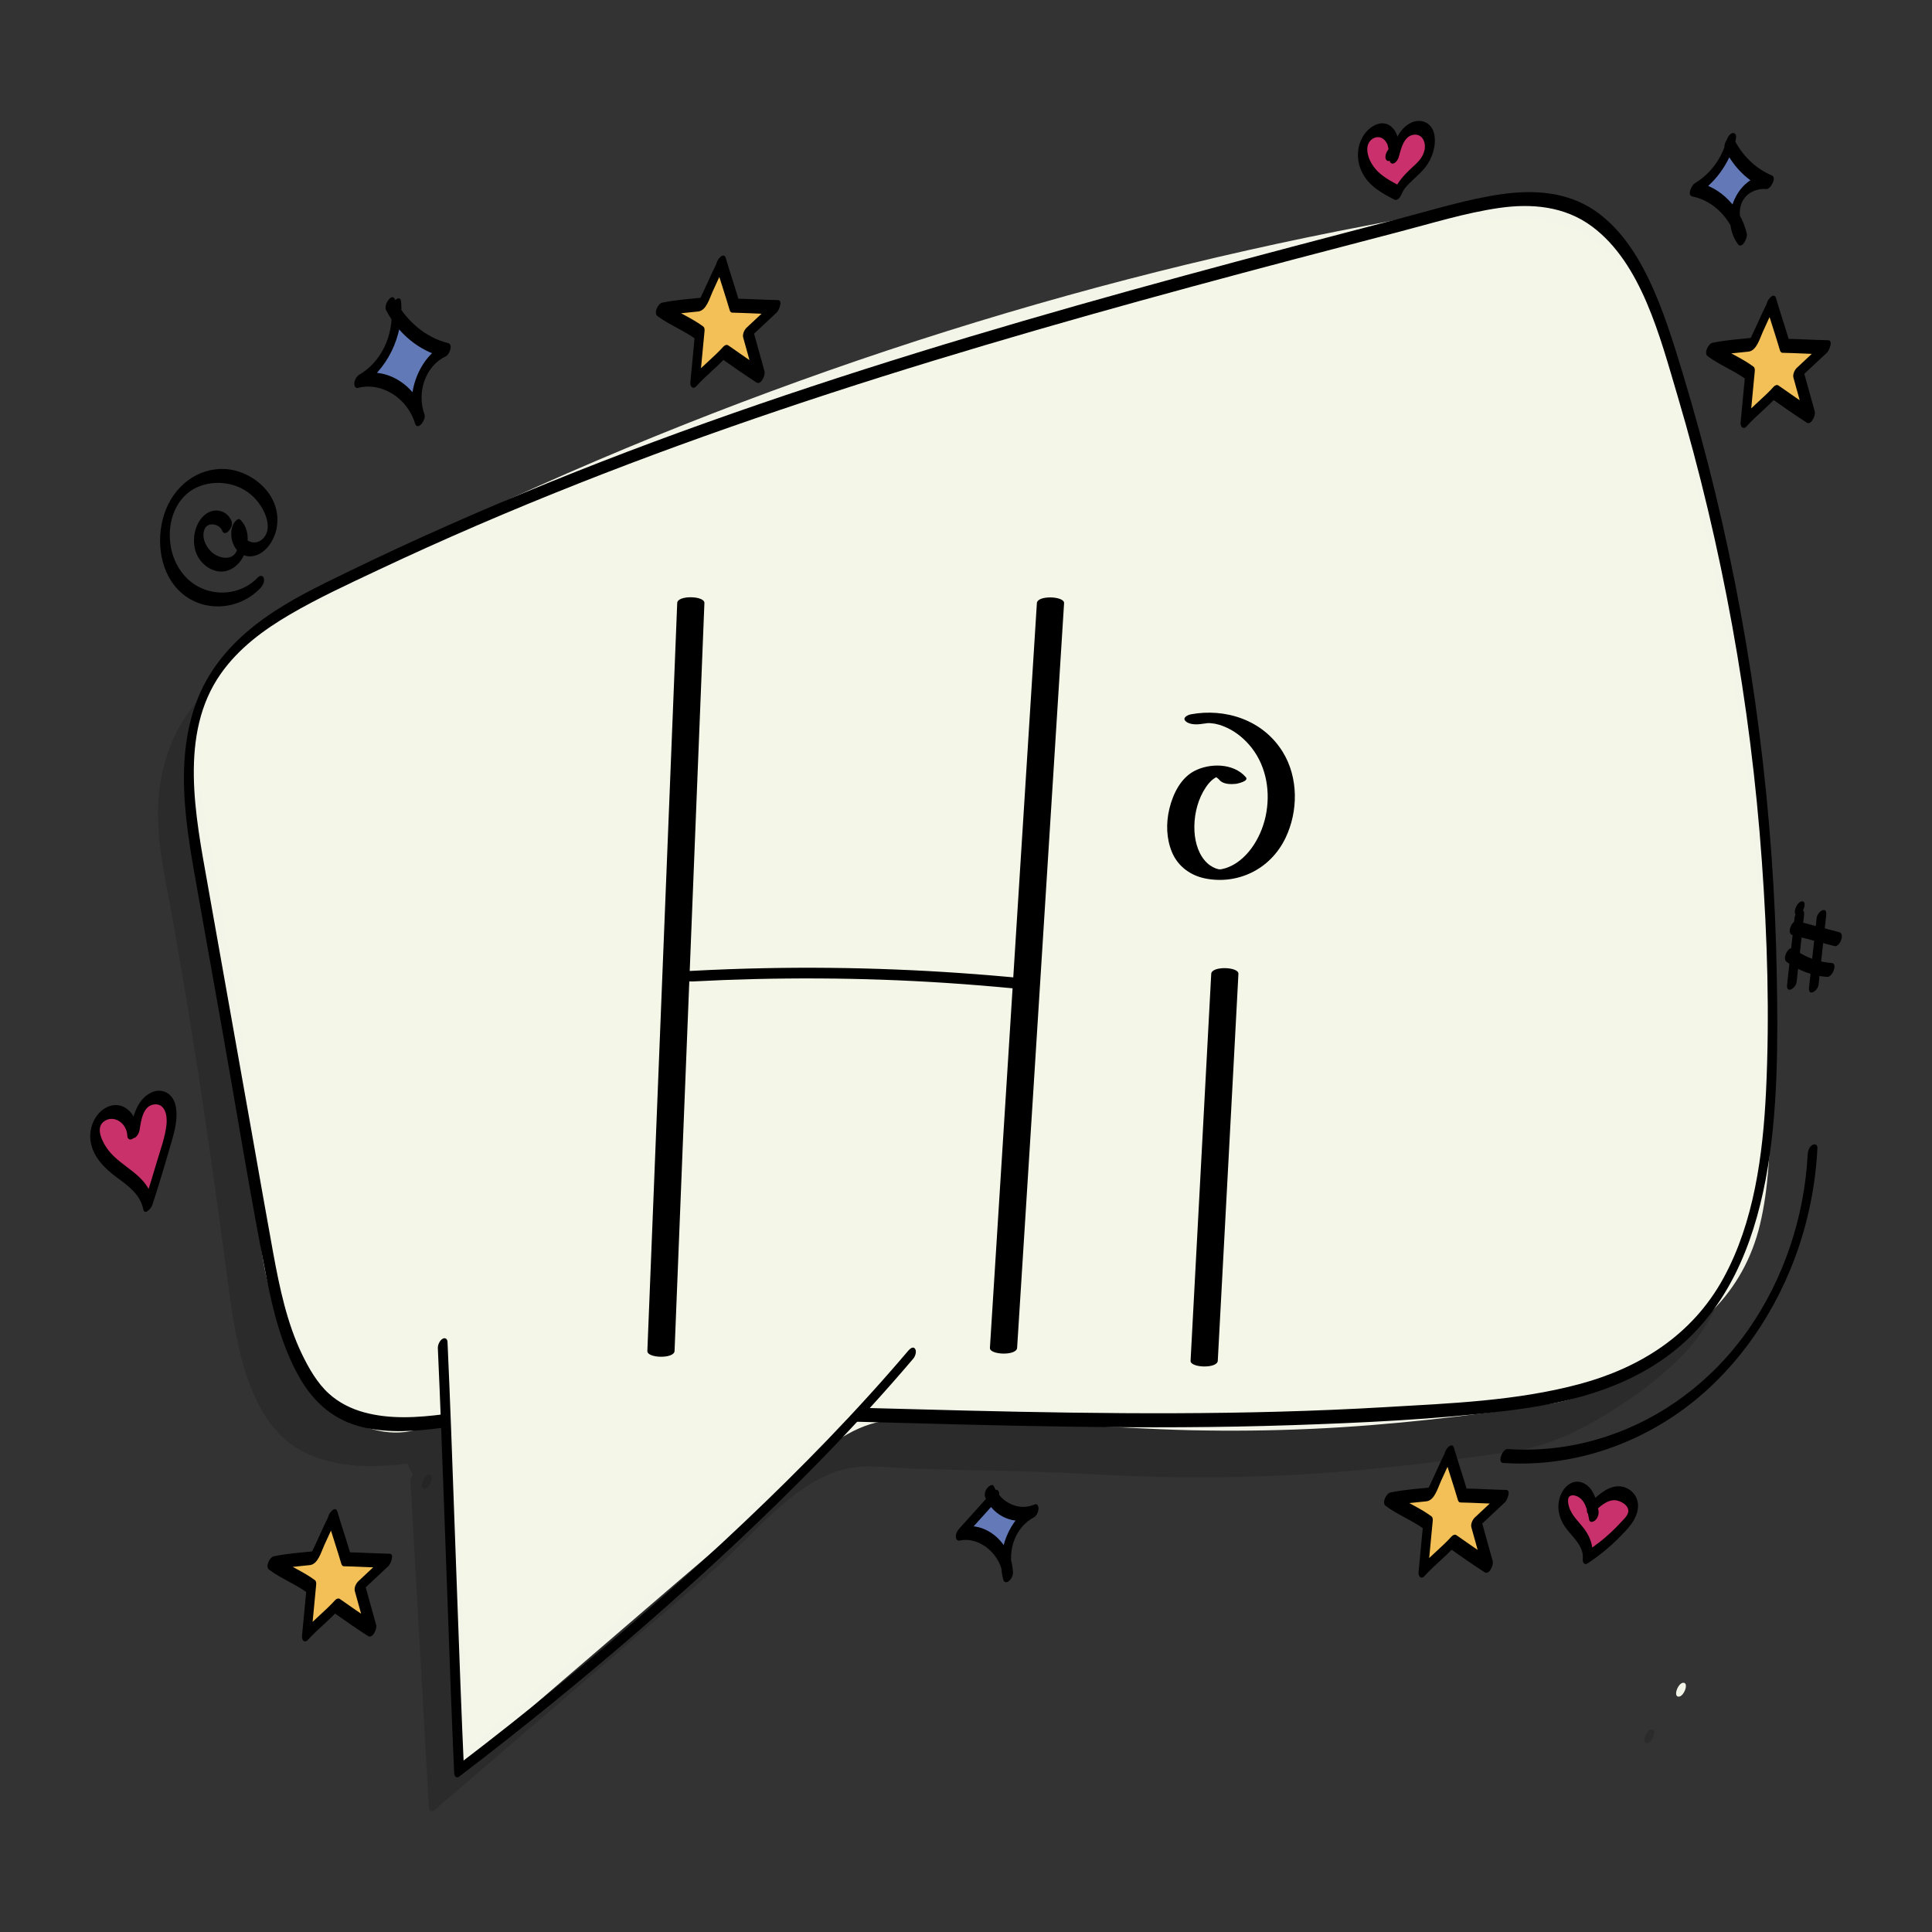 <?xml version="1.0" encoding="utf-8"?>
<!-- Generator: Adobe Adobe Illustrator 24.2.0, SVG Export Plug-In . SVG Version: 6.00 Build 0)  -->
<svg version="1.1" id="Ebene_1" xmlns="http://www.w3.org/2000/svg" xmlns:xlink="http://www.w3.org/1999/xlink" x="0px" y="0px"
	 viewBox="0 0 283.46 283.46" style="enable-background:new 0 0 283.46 283.46;" xml:space="preserve">
<rect x="0" y="0" width="283.46" height="283.46" fill="#333333" stroke="none"/>
<style type="text/css">
	.st0{opacity:0.149;}
	.st1{fill:#F4F5E9;}
	.st2{fill:#F4F6E7;}
	.st3{fill:#6379B8;}
	.st4{fill:#6379B7;}
	.st5{fill:#6279B7;}
	.st6{fill:#C9316C;}
	.st7{fill:#C9316B;}
	.st8{fill:#CA316C;}
	.st9{fill:#F2C056;}
</style>
<g>
	<g id="Ebene_3">
		<g class="st0">
			<g>
				<path d="M62.29,218.39c0.78,0,1.54-2.04,0.69-2.04C62.2,216.35,61.44,218.39,62.29,218.39L62.29,218.39z"/>
			</g>
		</g>
		<g class="st0">
			<path d="M60.94,216.9c0.9,15.94,1.8,31.89,2.7,47.83c13.41-11.53,26.82-23.07,40.23-34.6c7.48-6.43,14.54-16.53,24.23-15.96
				c10.05,0.59,21.71,0.48,31.31,1.04c23.13,1.35,41.2,0.01,64.15-3.5c7.02-1.07,17.8-8.23,23.04-13.57
				c6.38-6.5,7.08-13.6,7.69-23.23c2.35-37.34-3.5-74.82-12.64-110.82c-2.27-8.93-5.29-18.61-12.46-23.28
				c-6.35-4.14-14.26-3.2-21.53-1.99C149.99,48.42,93.6,67.54,40.87,95.36c-5.82,3.07-11.99,6.67-14.84,13.11
				c-2.26,5.09-2.65,11.16-1.63,16.72c4.35,23.65,6.69,39.28,9.98,64.11c0.93,7.01,3.28,17.99,8.72,21.62
				c5.32,3.55,11.34,3.51,17.22,2.77c0.49,1.07,0.98,2.14,1.47,3.22"/>
			<g>
				<path d="M60.22,217.35c0.9,15.94,1.8,31.89,2.7,47.83c0.04,0.66,0.52,0.67,0.91,0.33c10.27-8.83,20.54-17.66,30.81-26.49
					c4.55-3.91,9.21-7.7,13.53-11.93c3.56-3.49,7.06-7.25,11.3-9.7c2.11-1.22,4.42-2.06,6.8-2.19c2.75-0.15,5.58,0.22,8.33,0.3
					c5.81,0.19,11.62,0.25,17.43,0.44c5.86,0.18,11.71,0.6,17.57,0.74c5.85,0.14,11.71,0.09,17.56-0.16
					c11.67-0.51,23.3-1.85,34.87-3.59c4.56-0.69,8.73-2.52,12.79-4.91c4.05-2.39,8.02-5.21,11.47-8.59
					c3.39-3.32,5.87-7.45,7.11-12.3c1.33-5.19,1.52-10.74,1.79-16.1c0.69-13.97,0.25-27.99-1.05-41.9
					c-1.29-13.7-3.4-27.29-6.11-40.73c-1.36-6.77-2.88-13.5-4.52-20.19c-1.37-5.58-2.69-11.23-4.9-16.48
					c-1.95-4.63-4.69-8.97-8.65-11.67c-4.59-3.12-10.12-3.55-15.36-3.12c-5.74,0.47-11.45,1.67-17.11,2.72
					c-5.96,1.11-11.91,2.33-17.83,3.64c-23.57,5.23-46.86,12.06-69.69,20.42C87.2,72.04,64.88,81.9,43.17,93.22
					c-4.49,2.34-9.13,4.66-12.93,8.3c-3.83,3.68-6.14,8.66-6.85,14.24c-0.81,6.4,0.78,12.62,1.89,18.85
					c1.04,5.86,2.04,11.73,2.98,17.61c1.93,12.05,3.61,24.14,5.22,36.25c1.18,8.92,2.99,20.67,11.28,24.66
					c4.87,2.34,10.22,2.21,15.38,1.57c-0.15-0.05-0.3-0.11-0.45-0.16c0.49,1.07,0.98,2.14,1.47,3.22c0.38,0.82,1.59-0.91,1.24-1.68
					c-0.49-1.07-0.98-2.14-1.47-3.22c-0.09-0.19-0.3-0.18-0.45-0.16c-5.53,0.68-11.35,0.7-16.35-2.39
					c-3.73-2.3-5.64-6.92-6.92-11.26c-1.43-4.83-2.06-9.83-2.73-14.84c-0.81-6.09-1.65-12.17-2.53-18.24
					c-1.66-11.45-3.52-22.87-5.55-34.24c-1.13-6.32-2.61-12.51-1.15-18.94c1.3-5.72,4.73-9.7,9.13-12.7
					c4.5-3.07,9.45-5.37,14.24-7.81c5.31-2.7,10.65-5.31,16.03-7.83c10.95-5.14,22.05-9.9,33.26-14.29
					c22.01-8.62,44.47-15.81,67.22-21.51c11.52-2.88,23.11-5.38,34.76-7.5c5.53-1,11.15-2.23,16.77-2.33
					c5.19-0.09,10.38,1.08,14.46,4.88c3.61,3.36,5.87,8.22,7.52,13.05c1.91,5.62,3.22,11.51,4.59,17.32
					c3.1,13.18,5.72,26.51,7.6,39.97c1.88,13.43,3.04,27,3.22,40.59c0.09,6.83-0.06,13.67-0.48,20.48
					c-0.31,5.07-0.6,10.35-2.45,15.07c-1.78,4.54-5.09,7.83-8.62,10.67c-3.86,3.11-8.09,5.83-12.5,7.83
					c-4.68,2.12-9.65,2.56-14.63,3.23c-5.8,0.79-11.61,1.45-17.44,1.92c-11.37,0.93-22.77,1.09-34.16,0.56
					c-11.25-0.52-22.52-0.59-33.76-1.16c-2.35-0.12-4.58-0.13-6.85,0.61c-2.02,0.66-3.93,1.71-5.7,2.96
					c-3.95,2.79-7.32,6.44-10.84,9.84c-4.42,4.26-9.2,8.08-13.82,12.06c-4.95,4.26-9.91,8.52-14.86,12.78
					c-4.83,4.16-9.67,8.31-14.5,12.47c0.3,0.11,0.61,0.22,0.91,0.33c-0.9-15.94-1.8-31.89-2.7-47.83
					C61.58,215.14,60.17,216.49,60.22,217.35L60.22,217.35z"/>
			</g>
		</g>
		<g class="st0">
			<g>
				<path d="M241.63,255.77c0.78,0,1.54-2.04,0.69-2.04C241.54,253.73,240.78,255.77,241.63,255.77L241.63,255.77z"/>
			</g>
		</g>
	</g>
	<g id="Ebene_3_Kopie">
		<g>
			<g>
				<path class="st1" d="M66.94,211.56c0.78,0,1.54-2.04,0.69-2.04C66.85,209.52,66.09,211.56,66.94,211.56L66.94,211.56z"/>
			</g>
		</g>
		<g>
			<path class="st2" d="M65.59,210.06c0.9,15.94,1.8,31.89,2.7,47.83c13.41-11.53,26.82-23.07,40.23-34.6
				c7.48-6.43,14.54-16.53,24.23-15.96c10.05,0.59,21.71,0.48,31.31,1.04c23.13,1.35,41.2,0.01,64.15-3.5
				c7.02-1.07,17.8-8.23,23.04-13.57c6.38-6.5,7.08-13.6,7.69-23.23c2.35-37.34-3.5-74.82-12.64-110.82
				c-2.27-8.93-5.29-18.61-12.46-23.28c-6.35-4.14-14.26-3.2-21.53-1.99C154.64,41.59,98.25,60.7,45.52,88.52
				c-5.82,3.07-11.99,6.67-14.84,13.11c-2.26,5.09-2.65,11.16-1.63,16.72c4.35,23.65,6.69,39.28,9.98,64.11
				c0.93,7.01,4.23,16.63,8.72,21.62c4.49,4.99,12.2,7.09,17.22,2.77c0.49,1.07,0.98,2.14,1.47,3.22"/>
			<g>
				<path class="st1" d="M64.87,210.51c0.9,15.94,1.8,31.89,2.7,47.83c0.04,0.66,0.52,0.67,0.91,0.33
					c10.27-8.83,20.54-17.66,30.81-26.49c4.64-3.99,9.38-7.86,13.78-12.19c3.55-3.49,7.07-7.23,11.34-9.61
					c2.08-1.16,4.35-1.94,6.68-2.04c2.71-0.12,5.46,0.23,8.17,0.31c5.95,0.19,11.89,0.26,17.84,0.45c5.87,0.19,11.73,0.61,17.6,0.74
					c5.91,0.13,11.83,0.07,17.74-0.2c11.69-0.53,23.34-1.91,34.93-3.67c4.52-0.69,8.75-2.77,12.74-5.18
					c3.94-2.39,7.81-5.17,11.15-8.52c3.4-3.41,5.78-7.66,6.96-12.6c1.28-5.32,1.43-11.02,1.68-16.5c0.64-13.97,0.15-28-1.19-41.9
					c-1.34-13.86-3.52-27.61-6.31-41.19c-1.39-6.76-2.92-13.48-4.57-20.17c-1.34-5.41-2.68-10.86-4.92-15.91
					c-2.07-4.67-5.05-8.96-9.25-11.42c-4.71-2.76-10.17-2.94-15.36-2.42c-5.91,0.59-11.79,1.8-17.63,2.91
					c-5.89,1.12-11.76,2.33-17.62,3.65c-23.7,5.32-47.11,12.25-70.06,20.74c-22.81,8.43-45.17,18.4-66.91,29.83
					c-4.41,2.32-8.94,4.78-12.43,8.68c-3.58,4.01-5.43,9.34-5.79,14.95c-0.21,3.15,0.15,6.21,0.71,9.29c0.6,3.25,1.18,6.5,1.75,9.76
					c1.02,5.8,1.99,11.61,2.91,17.44c0.92,5.82,1.78,11.65,2.61,17.48c0.91,6.4,1.62,12.86,2.63,19.24
					c0.83,5.21,2.49,10.37,4.82,14.98c2.3,4.55,5.49,8.4,10.01,10.14c4.02,1.55,8.38,1.27,11.85-1.62
					c-0.27,0.02-0.54,0.04-0.81,0.07c0.49,1.07,0.98,2.14,1.47,3.22c0.38,0.82,1.59-0.91,1.24-1.68c-0.49-1.07-0.98-2.14-1.47-3.22
					c-0.17-0.37-0.63-0.09-0.81,0.07c-3.8,3.16-9.07,2.4-13-0.03c-4.17-2.57-6.82-7.21-8.73-11.96c-2.04-5.07-3.04-10.29-3.77-15.76
					c-0.82-6.13-1.66-12.26-2.54-18.38c-1.66-11.51-3.52-22.98-5.56-34.41c-1.11-6.23-2.66-12.39-1.45-18.76
					c1.11-5.82,4.31-10.01,8.72-13.15c4.47-3.17,9.45-5.48,14.25-7.92c5.37-2.74,10.78-5.38,16.22-7.94
					c10.82-5.08,21.78-9.8,32.85-14.16c22.13-8.71,44.72-15.97,67.61-21.72c11.51-2.89,23.11-5.4,34.76-7.53
					c5.55-1.01,11.17-2.24,16.8-2.39c5.2-0.14,10.44,0.91,14.59,4.63c3.66,3.29,5.98,8.11,7.65,12.92
					c1.96,5.65,3.28,11.59,4.66,17.44c3.09,13.1,5.7,26.34,7.59,39.72c1.91,13.51,3.09,27.16,3.29,40.83
					c0.1,6.83-0.04,13.67-0.46,20.48c-0.31,5.04-0.58,10.29-2.34,15c-1.72,4.58-4.97,7.91-8.48,10.77
					c-3.87,3.16-8.12,5.9-12.55,7.94c-4.75,2.19-9.78,2.65-14.84,3.33c-5.73,0.78-11.48,1.43-17.23,1.91
					c-11.36,0.94-22.76,1.11-34.14,0.59c-5.68-0.26-11.34-0.54-17.03-0.67c-5.65-0.13-11.31-0.21-16.96-0.5
					c-2.29-0.12-4.47-0.14-6.7,0.56c-2.08,0.65-4.03,1.73-5.85,3.01c-3.95,2.78-7.32,6.44-10.84,9.84
					c-4.42,4.26-9.2,8.08-13.82,12.06c-4.95,4.26-9.91,8.52-14.86,12.78c-4.83,4.16-9.67,8.31-14.5,12.47
					c0.3,0.11,0.61,0.22,0.91,0.33c-0.9-15.94-1.8-31.89-2.7-47.83C66.24,208.3,64.83,209.65,64.87,210.51L64.87,210.51z"/>
			</g>
		</g>
		<g>
			<g>
				<path class="st1" d="M246.29,248.93c0.78,0,1.54-2.04,0.69-2.04C246.2,246.89,245.44,248.93,246.29,248.93L246.29,248.93z"/>
			</g>
		</g>
	</g>
	<g id="Ebene_2_1_">
		<g>
			<g>
				<path d="M65.23,207.48c-3.91,0.51-7.98,0.79-11.84-0.27c-1.86-0.51-3.67-1.4-5.16-2.76c-1.68-1.53-2.93-3.7-3.95-5.82
					c-2.19-4.57-3.26-9.7-4.19-14.75c-1.08-5.91-2.11-11.84-3.16-17.76c-2.16-12.13-4.31-24.27-6.47-36.4
					c-1.78-10.01-4.25-22.05,1.92-30.85c2.66-3.79,6.35-6.48,10.12-8.69c4.2-2.46,8.61-4.48,12.97-6.54
					c9.66-4.56,19.45-8.76,29.33-12.67c19.64-7.77,39.64-14.37,59.77-20.34c20.1-5.97,40.35-11.32,60.6-16.59
					c4.89-1.27,9.8-2.81,14.79-3.53c4.72-0.68,9.61-0.28,13.66,2.75c7.2,5.39,9.91,16.07,12.49,24.76
					c6.56,22.14,10.74,45.16,12.39,68.4c0.8,11.17,1.15,22.47,0.61,33.67c-0.45,9.4-1.78,19.26-6.24,27.42
					c-4.66,8.54-12.53,13.23-21.02,15.53c-9.34,2.52-19.16,2.86-28.72,3.42c-20.42,1.2-40.85,1-61.28,0.5
					c-5.21-0.13-10.42-0.27-15.63-0.41c-0.78-0.02-1.55,2.02-0.69,2.04c21.31,0.57,42.63,1.22,63.95,0.51
					c10.45-0.35,20.96-0.84,31.36-2.08c8.74-1.05,17.76-3.11,25.01-8.99c15.09-12.25,15.16-36.03,14.84-54.79
					c-0.4-23.95-3.45-47.85-9.04-70.97c-1.42-5.86-3-11.67-4.74-17.42c-1.45-4.77-2.92-9.58-5.07-14.02
					c-1.91-3.94-4.45-7.65-7.94-9.99c-4.06-2.72-8.84-3-13.43-2.37c-5.13,0.71-10.18,2.31-15.2,3.62
					c-5.29,1.38-10.58,2.76-15.87,4.16c-10.51,2.78-21.01,5.62-31.47,8.59c-20.83,5.92-41.55,12.37-61.95,19.96
					c-10.21,3.8-20.34,7.89-30.35,12.33c-4.9,2.17-9.77,4.43-14.61,6.78c-4.19,2.04-8.43,4.06-12.29,6.83
					c-3.57,2.56-6.81,5.79-8.91,9.96c-2.3,4.57-2.99,9.85-2.81,15.03c0.19,5.52,1.26,10.94,2.21,16.34
					c1.11,6.24,2.22,12.47,3.33,18.71c2.18,12.24,4.15,24.56,6.56,36.74c0.99,5.01,2.28,10.05,4.74,14.43
					c2.24,3.99,5.29,6.49,9.43,7.46c3.79,0.89,7.74,0.58,11.56,0.08C65.63,209.39,66.26,207.34,65.23,207.48L65.23,207.48z"/>
			</g>
		</g>
		<g>
			<g>
				<path d="M64.24,197.79c0.36,7.97,0.65,15.94,0.94,23.92c0.31,8.53,0.61,17.06,0.93,25.59c0.16,4.3,0.34,8.6,0.53,12.89
					c0.02,0.43,0.35,0.76,0.73,0.47c9.23-7.04,18.26-14.38,27.08-22.05c9.08-7.9,17.94-16.14,26.41-24.85
					c4.52-4.66,8.92-9.46,13.15-14.44c0.26-0.31,0.52-1.03,0.25-1.42c-0.29-0.43-0.76,0-0.99,0.26
					c-7.57,8.92-15.71,17.23-24.09,25.18c-8.72,8.27-17.74,16.15-26.97,23.72c-4.9,4.02-9.86,7.94-14.88,11.77
					c0.24,0.16,0.49,0.32,0.73,0.47c-0.36-7.97-0.65-15.94-0.94-23.92c-0.31-8.53-0.61-17.06-0.93-25.59
					c-0.16-4.3-0.34-8.6-0.53-12.89c-0.02-0.48-0.35-0.69-0.73-0.47C64.54,196.65,64.22,197.29,64.24,197.79L64.24,197.79z"/>
			</g>
		</g>
		<g>
			<g>
				<path d="M265.22,169.34c-0.47,9.3-3.57,18.39-8.7,25.73c-5.28,7.55-12.65,13.01-20.86,15.7c-4.69,1.54-9.57,2.17-14.45,1.83
					c-0.77-0.05-1.56,1.98-0.69,2.04c9.04,0.63,18.19-2.03,25.85-7.43c7.57-5.34,13.45-13.3,16.92-22.51
					c1.94-5.16,3.08-10.67,3.36-16.25c0.03-0.5-0.38-0.67-0.73-0.47C265.49,168.22,265.25,168.83,265.22,169.34L265.22,169.34z"/>
			</g>
		</g>
	</g>
	<g id="Ebene_4">
		<g>
			<g>
				<path d="M99.36,88.47c-0.57,14.29-1.14,28.57-1.71,42.86c-0.57,14.29-1.14,28.57-1.71,42.86c-0.32,8.01-0.64,16.02-0.96,24.03
					c-0.04,1.07,3.94,1.17,3.99,0c0.57-14.29,1.14-28.57,1.71-42.86c0.57-14.29,1.14-28.57,1.71-42.86
					c0.32-8.01,0.64-16.02,0.96-24.03C103.39,87.4,99.4,87.3,99.36,88.47L99.36,88.47z"/>
			</g>
		</g>
		<g>
			<g>
				<path d="M152.13,88.49c-0.9,14.22-1.79,28.43-2.69,42.64s-1.79,28.43-2.69,42.64c-0.5,8-1.01,15.99-1.51,23.99
					c-0.07,1.04,3.91,1.19,3.99,0c0.9-14.22,1.79-28.43,2.69-42.64c0.9-14.22,1.79-28.43,2.69-42.64c0.5-8,1.01-15.99,1.51-23.99
					C156.18,87.45,152.2,87.3,152.13,88.49L152.13,88.49z"/>
			</g>
		</g>
		<g>
			<g>
				<path d="M101.56,144c12.39-0.65,24.82-0.6,37.19,0.21c3.51,0.23,7.02,0.52,10.53,0.86c0.5,0.05,1.04,0.04,1.54-0.08
					c0.21-0.05,0.79-0.19,0.92-0.47c0.34-0.72-1.06-0.93-1.39-0.96c-12.66-1.25-25.38-1.76-38.09-1.51
					c-3.56,0.07-7.12,0.2-10.68,0.39c-0.44,0.02-1.96,0.01-1.99,0.78C99.53,143.93,101.25,144.01,101.56,144L101.56,144z"/>
			</g>
		</g>
		<g>
			<g>
				<path d="M177.71,142.88c-0.79,14.78-1.58,29.57-2.37,44.35c-0.22,4.14-0.44,8.28-0.66,12.42c-0.06,1.05,3.93,1.18,3.99,0
					c0.79-14.78,1.58-29.57,2.37-44.35c0.22-4.14,0.44-8.28,0.66-12.42C181.76,141.83,177.77,141.7,177.71,142.88L177.71,142.88z"/>
			</g>
		</g>
		<g>
			<g>
				<path d="M182.78,114.02c-1.82-2.1-5.32-2.07-7.55-0.9c-1.96,1.03-3.11,3.27-3.66,5.53c-0.51,2.11-0.45,4.39,0.38,6.38
					c0.91,2.18,2.83,3.45,4.9,3.86c4.64,0.92,9.51-1.24,11.77-5.97c1.87-3.92,1.88-8.85-0.4-12.57c-2.95-4.81-8.54-6.46-13.48-5.55
					c-0.47,0.09-1.4,0.52-0.72,1.07c0.7,0.56,1.95,0.42,2.73,0.28c-0.25,0.05,0.2-0.02,0.27-0.03c0.38-0.05-0.16-0.02,0.22-0.02
					c0.09,0,0.19,0,0.28,0c0.32,0-0.29-0.03,0.03,0c0.22,0.02,0.44,0.04,0.65,0.07c-0.26-0.04,0.19,0.04,0.26,0.06
					c0.18,0.04,0.37,0.09,0.55,0.14c0.18,0.06,0.72,0.27,1.02,0.41c1.4,0.65,2.66,1.71,3.65,2.99c2.14,2.77,2.77,6.51,2,10.04
					c-0.72,3.3-2.87,6.6-5.84,7.56c-0.09,0.03-0.32,0.08-0.46,0.12c-0.21,0.05-0.04,0.02,0,0.01c-0.09,0.02-0.19,0.02-0.28,0.04
					c-0.23,0.03,0.01,0.01,0.06,0.01c-0.09,0-0.19,0-0.28,0c-0.24,0,0.03,0.01,0.06,0c-0.06-0.01-0.12-0.01-0.19-0.02
					c0.14,0.03,0.14,0.03,0.02,0c-0.5-0.1-1.15-0.43-1.65-0.9c-1.22-1.15-1.77-2.91-1.87-4.65c-0.11-2.01,0.32-4.1,1.27-5.82
					c0.48-0.86,1.13-1.75,1.98-2.16c0.15-0.07,0.18-0.03,0.25-0.08c0.14-0.09,0.07,0.01-0.02,0.01c-0.07,0-0.3-0.02-0.38,0.01
					c-0.15,0.05-0.09-0.05,0.07,0.07c0.19,0.14,0.35,0.25,0.51,0.44c0.56,0.65,1.71,0.63,2.45,0.55
					C181.61,114.95,183.29,114.61,182.78,114.02L182.78,114.02z"/>
			</g>
		</g>
	</g>
	<g id="Ebene_5">
		<g>
			<path class="st3" d="M145.86,219.58c-1.64,1.81-3.27,3.63-4.9,5.44c3.28-0.78,6.84,2.35,6.93,6.1c-1.01-3.58,0.69-7.86,3.75-9.42
				c-2.35,1.12-5.39-0.2-6.45-2.8"/>
			<g>
				<path d="M145.66,218.81c-1.64,1.81-3.27,3.63-4.9,5.44c-0.28,0.31-0.55,0.76-0.52,1.22c0.02,0.36,0.21,0.63,0.55,0.56
					c2.99-0.65,6.24,2.12,6.39,5.55c0.47-0.37,0.94-0.74,1.41-1.11c-0.83-3.1,0.45-6.45,3.08-7.83c0.39-0.2,0.67-0.79,0.7-1.24
					c0.02-0.32-0.14-0.86-0.54-0.68c-2.27,1.02-4.94-0.18-6.01-2.64c-0.21-0.48-0.81,0.03-0.99,0.26c-0.3,0.39-0.46,0.95-0.25,1.42
					c1.2,2.77,4.36,4.1,6.9,2.96c0.05-0.64,0.1-1.28,0.16-1.92c-3.53,1.86-5.56,6.81-4.43,11c0.12,0.44,0.51,0.4,0.8,0.18
					c0.35-0.26,0.63-0.81,0.61-1.29c-0.17-4.17-3.8-7.46-7.48-6.66c0.01,0.59,0.02,1.19,0.03,1.78c1.64-1.81,3.27-3.63,4.9-5.44
					c0.31-0.34,0.65-0.92,0.5-1.44C146.41,218.45,145.94,218.5,145.66,218.81L145.66,218.81z"/>
			</g>
		</g>
		<g>
			<path class="st4" d="M254,20.54c-0.8,3.09-2.78,5.78-5.34,7.26c3.29,0.61,6.13,3.55,6.94,7.17c-1.15-1.52-1.38-3.83-0.56-5.6
				c0.83-1.76,2.66-2.87,4.44-2.66c-2.46-1.01-4.57-3.07-5.79-5.67"/>
			<g>
				<path d="M253.37,20.48c-0.75,2.79-2.42,5.04-4.72,6.41c-0.43,0.26-1.19,1.77-0.33,1.94c3.15,0.63,5.78,3.36,6.59,6.81
					c0.44-0.5,0.87-1.01,1.31-1.51c-0.89-1.23-1.31-3.05-0.61-4.51c0.66-1.39,2.19-2,3.53-1.88c0.62,0.06,1.58-1.67,0.84-1.99
					c-2.44-1.03-4.43-2.97-5.67-5.55c-0.39-0.82-1.61,0.91-1.24,1.68c1.27,2.66,3.39,4.73,5.91,5.8c0.28-0.66,0.56-1.32,0.84-1.99
					c-4.61-0.41-7.79,6.05-4.84,10.12c0.59,0.82,1.45-0.91,1.31-1.51c-0.9-3.84-3.79-6.83-7.28-7.52c-0.11,0.65-0.22,1.29-0.33,1.94
					c2.85-1.69,5.03-4.66,5.96-8.11c0.1-0.37,0.18-1-0.29-1.09C253.92,19.44,253.47,20.09,253.37,20.48L253.37,20.48z"/>
			</g>
		</g>
		<g>
			<path class="st5" d="M58.15,44.78c0.42,4.47-1.85,9.11-5.45,11.13c3.65-1.01,7.79,1.61,8.91,5.62c-1.42-3.77,0.4-8.64,3.8-10.16
				c-3.39-0.82-6.43-3.32-8.13-6.71"/>
			<g>
				<path d="M57.43,45.22c0.34,4.03-1.52,7.91-4.74,9.77c-0.38,0.22-0.67,0.77-0.7,1.24c-0.02,0.38,0.13,0.79,0.54,0.68
					c3.46-0.9,7.28,1.5,8.38,5.28c0.46-0.44,0.92-0.89,1.38-1.33c-1.2-3.32,0.14-7.18,3.12-8.58c0.5-0.23,1.14-1.74,0.33-1.94
					c-3.31-0.83-6.17-3.24-7.86-6.53c-0.42-0.82-1.63,0.92-1.24,1.68c1.8,3.51,4.88,6,8.41,6.88c0.11-0.65,0.22-1.29,0.33-1.94
					c-3.84,1.79-6.05,7.4-4.47,11.74c0.39,1.08,1.61-0.56,1.38-1.33c-1.26-4.31-5.48-6.98-9.43-5.96c-0.05,0.64-0.1,1.28-0.16,1.92
					c4-2.31,6.57-7.47,6.15-12.5C58.76,43.01,57.36,44.37,57.43,45.22L57.43,45.22z"/>
			</g>
		</g>
		<g>
			<path class="st6" d="M233.84,222.3c-0.17-1.01-0.39-2.05-0.96-2.86c-0.57-0.81-1.58-1.31-2.43-0.91
				c-1.07,0.5-1.33,2.16-0.89,3.36c0.43,1.2,1.34,2.1,2.1,3.07s1.44,2.21,1.26,3.49c2.07-1.33,3.97-3,5.62-4.92
				c0.51-0.59,1.02-1.28,1.07-2.1c0.08-1.45-1.42-2.5-2.71-2.32c-1.29,0.17-2.36,1.15-3.35,2.09"/>
			<g>
				<path d="M234.53,221.64c-0.28-1.63-0.79-3.49-2.35-4.1c-1.44-0.56-2.75,0.53-3.27,2c-0.55,1.56-0.2,3.14,0.68,4.44
					c0.89,1.32,2.82,2.79,2.63,4.67c-0.05,0.51,0.18,1.07,0.71,0.72c1.59-1.04,3.1-2.25,4.48-3.63c1.22-1.23,2.87-2.77,2.92-4.76
					c0.04-1.6-1.22-2.77-2.58-2.9c-1.7-0.17-3.19,1.2-4.4,2.34c-0.33,0.31-0.64,0.95-0.5,1.44c0.15,0.49,0.6,0.38,0.89,0.11
					c0.9-0.85,1.98-1.93,3.24-1.86c0.74,0.04,2.23,0.8,1.87,1.89c-0.18,0.54-0.72,1-1.07,1.39c-0.47,0.51-0.95,1-1.46,1.47
					c-1.07,1-2.21,1.88-3.41,2.66c0.24,0.24,0.47,0.48,0.71,0.72c0.15-1.46-0.31-2.72-1.13-3.85c-0.79-1.08-1.95-2.05-2.32-3.44
					c-0.09-0.34-0.19-0.94,0-1.27c0.24-0.41,0.85-0.3,1.19-0.16c1.24,0.54,1.56,2.12,1.79,3.43c0.09,0.53,0.63,0.34,0.89,0.11
					C234.4,222.75,234.62,222.16,234.53,221.64L234.53,221.64z"/>
			</g>
		</g>
		<g>
			<path class="st7" d="M19.4,166.2c0-1.34-0.88-2.62-2.04-2.96c-1.16-0.34-2.49,0.3-3.07,1.47c-1.14,2.3,0.7,5.05,2.64,6.55
				s4.32,2.93,4.78,5.51c1.1-3.39,2.13-6.81,3.07-10.25c0.51-1.85,0.77-4.37-0.77-5.27c-1.04-0.61-2.38,0.02-3.1,1.06
				c-0.71,1.04-0.95,2.39-1.14,3.68"/>
			<g>
				<path d="M20.12,165.75c-0.07-2.3-1.93-4.15-4-3.48c-1.99,0.65-3.2,3.05-2.81,5.29c0.4,2.28,2.11,3.91,3.75,5.13
					c1.61,1.2,3.51,2.48,3.96,4.74c0.2,0.97,1.19-0.2,1.32-0.6c0.86-2.66,1.68-5.33,2.45-8.02c0.58-2.03,1.39-4.25,1.01-6.41
					c-0.35-2.03-2.09-2.91-3.73-2.04c-2.01,1.05-2.65,3.59-2.99,5.83c-0.07,0.42,0.08,0.89,0.53,0.8c0.45-0.09,0.8-0.75,0.87-1.2
					c0.23-1.5,0.53-3.64,2.24-3.76c1.49-0.1,1.85,1.64,1.71,2.95c-0.19,1.82-0.87,3.63-1.38,5.36c-0.62,2.13-1.28,4.25-1.97,6.35
					c0.44-0.2,0.88-0.4,1.32-0.6c-0.75-3.76-4.51-4.72-6.52-7.36c-0.77-1.01-2.02-3.25-0.58-4.23c1.44-0.99,3.32,0.31,3.38,2.13
					c0.02,0.49,0.35,0.68,0.73,0.47C19.82,166.89,20.14,166.25,20.12,165.75L20.12,165.75z"/>
			</g>
		</g>
		<g>
			<path class="st8" d="M204.03,22.6c0.98-1.09,0.12-3.26-1.25-3.48c-1.37-0.21-2.66,1.17-2.83,2.71c-0.18,1.53,0.55,3.06,1.56,4.11
				c1.01,1.05,2.29,1.72,3.55,2.36c0.68-1.82,2.4-2.81,3.61-4.24c1.21-1.43,1.72-4.15,0.18-5.1c-0.94-0.57-2.16-0.08-2.88,0.8
				c-0.72,0.88-1.05,2.06-1.36,3.21"/>
			<g>
				<path d="M204.4,23.18c1.04-1.29,1.03-3.36-0.18-4.51c-1.31-1.25-3.13-0.28-4.05,1.04c-1.16,1.66-1.22,3.81-0.31,5.62
					c1,1.99,2.93,3.03,4.7,3.95c0.52,0.27,0.96-0.47,1.13-0.9c0.32-0.79,0.97-1.37,1.54-1.92c0.66-0.62,1.34-1.22,1.91-1.94
					c0.97-1.24,1.62-3.13,1.3-4.79c-0.35-1.79-1.99-2.4-3.41-1.72c-1.78,0.85-2.54,2.97-3.07,4.9c-0.1,0.37-0.18,1,0.29,1.09
					c0.43,0.08,0.87-0.57,0.97-0.95c0.36-1.3,0.75-3.08,2.19-3.28c1.2-0.17,1.84,1.03,1.6,2.22c-0.25,1.22-1.14,1.95-1.96,2.71
					c-1.09,1.02-2.06,2.08-2.65,3.55c0.38-0.3,0.75-0.6,1.13-0.9c-1.18-0.61-2.39-1.23-3.38-2.19c-0.85-0.84-1.65-2.18-1.53-3.52
					c0.1-1.04,1.11-1.77,2.01-1.43c0.4,0.15,0.73,0.53,0.91,0.94c0.09,0.21,0.11,0.42,0.16,0.64c0.01,0.05,0,0.12-0.01,0.18
					c-0.01,0.03,0.18-0.24-0.06,0.06c-0.26,0.32-0.52,1.03-0.25,1.42C203.7,23.87,204.18,23.46,204.4,23.18L204.4,23.18z"/>
			</g>
		</g>
	</g>
	<g id="Ebene_7">
		<g>
			<path class="st9" d="M212.63,213.27c-1.02,2.03-1.78,3.92-2.8,5.95c-2.7,0.3-3.89,0.3-6.02,0.76c2.08,1.56,3.62,1.88,5.69,3.44
				c-0.27,2.69-0.41,4.33-0.67,7.02c1.47-1.67,2.87-2.59,4.34-4.25c2.57,1.83,3.01,2.13,5.15,3.52c-0.65-2.37-1.1-3.93-1.75-6.29
				c1.53-1.44,2.53-2.36,4.06-3.8c-2.28-0.05-3.76-0.17-6.04-0.21c-0.59-2.04-1.37-4.3-1.96-6.33"/>
			<g>
				<path d="M212.11,212.94c-0.98,1.96-1.82,3.99-2.8,5.95c0.23-0.22,0.46-0.45,0.69-0.67c-2.01,0.22-4.03,0.34-6.02,0.76
					c-0.57,0.12-1.29,1.5-0.67,1.97c1.81,1.34,3.88,2.1,5.69,3.44c-0.07-0.26-0.13-0.51-0.2-0.77c-0.23,2.34-0.44,4.68-0.67,7.02
					c-0.07,0.65,0.39,1.14,0.89,0.58c1.36-1.52,2.97-2.73,4.34-4.25c-0.23,0.06-0.46,0.13-0.69,0.19c1.7,1.21,3.41,2.39,5.15,3.52
					c0.67,0.44,1.35-1.06,1.19-1.63c-0.58-2.1-1.17-4.19-1.75-6.29c-0.16,0.48-0.33,0.96-0.5,1.44c1.35-1.27,2.71-2.53,4.06-3.8
					c0.28-0.27,0.95-1.78,0.15-1.8c-2.01-0.04-4.03-0.17-6.04-0.21c0.12,0.12,0.23,0.24,0.35,0.36c-0.62-2.12-1.34-4.21-1.96-6.33
					c-0.31-1.08-1.62,0.53-1.38,1.33c0.62,2.12,1.34,4.21,1.96,6.33c0.05,0.17,0.17,0.35,0.35,0.36c2.01,0.04,4.03,0.17,6.04,0.21
					c0.05-0.6,0.1-1.2,0.15-1.8c-1.35,1.27-2.71,2.53-4.06,3.8c-0.33,0.31-0.63,0.95-0.5,1.44c0.58,2.1,1.17,4.19,1.75,6.29
					c0.4-0.54,0.79-1.09,1.19-1.63c-1.74-1.14-3.45-2.32-5.15-3.52c-0.21-0.15-0.54,0.01-0.69,0.19c-1.36,1.52-2.97,2.73-4.34,4.25
					c0.3,0.19,0.6,0.39,0.89,0.58c0.23-2.34,0.44-4.68,0.67-7.02c0.03-0.28,0.04-0.59-0.2-0.77c-1.81-1.34-3.88-2.1-5.69-3.44
					c-0.22,0.66-0.45,1.31-0.67,1.97c1.86-0.39,3.75-0.51,5.64-0.72c1.19-0.13,1.65-1.9,2.13-2.95c0.57-1.24,1.13-2.49,1.74-3.71
					c0.17-0.34,0.37-1.05-0.02-1.3C212.74,212.05,212.28,212.61,212.11,212.94L212.11,212.94z"/>
			</g>
		</g>
		<g>
			<path class="st9" d="M48.81,222.64c-1.02,2.03-1.78,3.92-2.8,5.95c-2.7,0.3-3.89,0.3-6.02,0.76c2.08,1.56,3.62,1.88,5.69,3.44
				c-0.27,2.69-0.41,4.33-0.67,7.02c1.47-1.67,2.87-2.59,4.34-4.25c2.57,1.83,3.01,2.13,5.15,3.52c-0.65-2.37-1.1-3.93-1.75-6.29
				c1.53-1.44,2.53-2.36,4.06-3.8c-2.28-0.05-3.76-0.17-6.04-0.21c-0.59-2.04-1.37-4.3-1.96-6.33"/>
			<g>
				<path d="M48.29,222.3c-0.98,1.96-1.82,3.99-2.8,5.95c0.23-0.22,0.46-0.45,0.69-0.67c-2.01,0.22-4.03,0.34-6.02,0.76
					c-0.57,0.12-1.29,1.5-0.67,1.97c1.81,1.34,3.88,2.1,5.69,3.44c-0.07-0.26-0.13-0.51-0.2-0.77c-0.23,2.34-0.44,4.68-0.67,7.02
					c-0.07,0.65,0.39,1.14,0.89,0.58c1.36-1.52,2.97-2.73,4.34-4.25c-0.23,0.06-0.46,0.13-0.69,0.19c1.7,1.21,3.41,2.39,5.15,3.52
					c0.67,0.44,1.35-1.06,1.19-1.63c-0.58-2.1-1.17-4.19-1.75-6.29c-0.16,0.48-0.33,0.96-0.5,1.44c1.35-1.27,2.71-2.53,4.06-3.8
					c0.28-0.27,0.95-1.78,0.15-1.8c-2.01-0.04-4.03-0.17-6.04-0.21c0.12,0.12,0.23,0.24,0.35,0.36c-0.62-2.12-1.34-4.21-1.96-6.33
					c-0.31-1.08-1.62,0.53-1.38,1.33c0.62,2.12,1.34,4.21,1.96,6.33c0.05,0.17,0.17,0.35,0.35,0.36c2.01,0.04,4.03,0.17,6.04,0.21
					c0.05-0.6,0.1-1.2,0.15-1.8c-1.35,1.27-2.71,2.53-4.06,3.8c-0.33,0.31-0.63,0.95-0.5,1.44c0.58,2.1,1.17,4.19,1.75,6.29
					c0.4-0.54,0.79-1.09,1.19-1.63c-1.74-1.14-3.45-2.32-5.15-3.52c-0.21-0.15-0.54,0.01-0.69,0.19c-1.36,1.52-2.97,2.73-4.34,4.25
					c0.3,0.19,0.6,0.39,0.89,0.58c0.23-2.34,0.44-4.68,0.67-7.02c0.03-0.28,0.04-0.59-0.2-0.77c-1.81-1.34-3.88-2.1-5.69-3.44
					c-0.22,0.66-0.45,1.31-0.67,1.97c1.86-0.39,3.75-0.51,5.64-0.72c1.19-0.13,1.65-1.9,2.13-2.95c0.57-1.24,1.13-2.49,1.74-3.71
					c0.17-0.34,0.37-1.05-0.02-1.3C48.92,221.42,48.45,221.97,48.29,222.3L48.29,222.3z"/>
			</g>
		</g>
		<g>
			<path class="st9" d="M259.87,44.6c-1.02,2.03-1.78,3.92-2.8,5.95c-2.7,0.3-3.89,0.3-6.02,0.76c2.08,1.56,3.62,1.88,5.69,3.44
				c-0.27,2.69-0.41,4.33-0.67,7.02c1.47-1.67,2.87-2.59,4.34-4.25c2.57,1.83,3.01,2.13,5.15,3.52c-0.65-2.37-1.1-3.93-1.75-6.29
				c1.53-1.44,2.53-2.36,4.06-3.8c-2.28-0.05-3.76-0.17-6.04-0.21c-0.59-2.04-1.37-4.3-1.96-6.33"/>
			<g>
				<path d="M259.36,44.26c-0.98,1.96-1.82,3.99-2.8,5.95c0.23-0.22,0.46-0.45,0.69-0.67c-2.01,0.22-4.03,0.34-6.02,0.76
					c-0.57,0.12-1.29,1.5-0.67,1.97c1.81,1.34,3.88,2.1,5.69,3.44c-0.07-0.26-0.13-0.51-0.2-0.77c-0.23,2.34-0.44,4.68-0.67,7.02
					c-0.07,0.65,0.39,1.14,0.89,0.58c1.36-1.52,2.97-2.73,4.34-4.25c-0.23,0.06-0.46,0.13-0.69,0.19c1.7,1.21,3.41,2.39,5.15,3.52
					c0.67,0.44,1.35-1.06,1.19-1.63c-0.58-2.1-1.17-4.19-1.75-6.29c-0.16,0.48-0.33,0.96-0.5,1.44c1.35-1.27,2.71-2.53,4.06-3.8
					c0.28-0.27,0.95-1.78,0.15-1.8c-2.01-0.04-4.03-0.17-6.04-0.21c0.12,0.12,0.23,0.24,0.35,0.36c-0.62-2.12-1.34-4.21-1.96-6.33
					c-0.31-1.08-1.62,0.53-1.38,1.33c0.62,2.12,1.34,4.21,1.96,6.33c0.05,0.17,0.17,0.35,0.35,0.36c2.01,0.04,4.03,0.17,6.04,0.21
					c0.05-0.6,0.1-1.2,0.15-1.8c-1.35,1.27-2.71,2.53-4.06,3.8c-0.33,0.31-0.63,0.95-0.5,1.44c0.58,2.1,1.17,4.19,1.75,6.29
					c0.4-0.54,0.79-1.09,1.19-1.63c-1.74-1.14-3.45-2.32-5.15-3.52c-0.21-0.15-0.54,0.01-0.69,0.19c-1.36,1.52-2.97,2.73-4.34,4.25
					c0.3,0.19,0.6,0.39,0.89,0.58c0.23-2.34,0.44-4.68,0.67-7.02c0.03-0.28,0.04-0.59-0.2-0.77c-1.81-1.34-3.88-2.1-5.69-3.44
					c-0.22,0.66-0.45,1.31-0.67,1.97c1.86-0.39,3.75-0.51,5.64-0.72c1.19-0.13,1.65-1.9,2.13-2.95c0.57-1.24,1.13-2.49,1.74-3.71
					c0.17-0.34,0.37-1.05-0.02-1.3C259.98,43.38,259.52,43.94,259.36,44.26L259.36,44.26z"/>
			</g>
		</g>
		<g>
			<path class="st9" d="M105.79,38.71c-1.02,2.03-1.78,3.92-2.8,5.95c-2.7,0.3-3.89,0.3-6.02,0.76c2.08,1.56,3.62,1.88,5.69,3.44
				c-0.27,2.69-0.41,4.33-0.67,7.02c1.47-1.67,2.87-2.59,4.34-4.25c2.57,1.83,3.01,2.13,5.15,3.52c-0.65-2.37-1.1-3.93-1.75-6.29
				c1.53-1.44,2.53-2.36,4.06-3.8c-2.28-0.05-3.76-0.17-6.04-0.21c-0.59-2.04-1.37-4.3-1.96-6.33"/>
			<g>
				<path d="M105.27,38.37c-0.98,1.96-1.82,3.99-2.8,5.95c0.23-0.22,0.46-0.45,0.69-0.67c-2.01,0.22-4.03,0.34-6.02,0.76
					c-0.57,0.12-1.29,1.5-0.67,1.97c1.81,1.34,3.88,2.1,5.69,3.44c-0.07-0.26-0.13-0.51-0.2-0.77c-0.23,2.34-0.44,4.68-0.67,7.02
					c-0.07,0.65,0.39,1.14,0.89,0.58c1.36-1.52,2.97-2.73,4.34-4.25c-0.23,0.06-0.46,0.13-0.69,0.19c1.7,1.21,3.41,2.39,5.15,3.52
					c0.67,0.44,1.35-1.06,1.19-1.63c-0.58-2.1-1.17-4.19-1.75-6.29c-0.16,0.48-0.33,0.96-0.5,1.44c1.35-1.27,2.71-2.53,4.06-3.8
					c0.28-0.27,0.95-1.78,0.15-1.8c-2.01-0.04-4.03-0.17-6.04-0.21c0.12,0.12,0.23,0.24,0.35,0.36c-0.62-2.12-1.34-4.21-1.96-6.33
					c-0.31-1.08-1.62,0.53-1.38,1.33c0.62,2.12,1.34,4.21,1.96,6.33c0.05,0.17,0.17,0.35,0.35,0.36c2.01,0.04,4.03,0.17,6.04,0.21
					c0.05-0.6,0.1-1.2,0.15-1.8c-1.35,1.27-2.71,2.53-4.06,3.8c-0.33,0.31-0.63,0.95-0.5,1.44c0.58,2.1,1.17,4.19,1.75,6.29
					c0.4-0.54,0.79-1.09,1.19-1.63c-1.74-1.14-3.45-2.32-5.15-3.52c-0.21-0.15-0.54,0.01-0.69,0.19c-1.36,1.52-2.97,2.73-4.34,4.25
					c0.3,0.19,0.6,0.39,0.89,0.58c0.23-2.34,0.44-4.68,0.67-7.02c0.03-0.28,0.04-0.59-0.2-0.77c-1.81-1.34-3.88-2.1-5.69-3.44
					c-0.22,0.66-0.45,1.31-0.67,1.97c1.86-0.39,3.75-0.51,5.64-0.72c1.19-0.13,1.65-1.9,2.13-2.95c0.57-1.24,1.13-2.49,1.74-3.71
					c0.17-0.34,0.37-1.05-0.02-1.3C105.9,37.49,105.44,38.04,105.27,38.37L105.27,38.37z"/>
			</g>
		</g>
	</g>
	<g id="Ebene_9">
		<g>
			<g>
				<path d="M34,76.53c-0.59-1.58-2.3-2.05-3.61-1.24c-1.56,0.97-2.22,3.29-1.81,5.17c0.38,1.75,1.8,3.1,3.38,3.36
					c1.61,0.26,3.09-0.78,3.83-2.36c0.79-1.7,0.83-3.89-0.54-5.21c-0.42-0.41-1.03,0.61-1.13,0.9c-0.68,2.01,0.53,4.53,2.6,4.48
					c2.03-0.05,3.61-2.27,3.91-4.37c0.7-4.85-3.84-8.29-7.68-8.45c-3.95-0.17-7.5,2.48-8.86,6.64c-1.29,3.98-0.55,8.85,2.53,11.54
					c3.36,2.94,8.53,2.52,11.59-0.71c0.32-0.33,0.65-0.93,0.5-1.44c-0.14-0.48-0.61-0.41-0.89-0.11c-2.17,2.29-5.57,2.79-8.3,1.55
					c-2.84-1.28-4.58-4.31-4.61-7.71c-0.03-3.3,1.61-6.24,4.47-7.27c2.78-1.01,6.17-0.34,8.24,2.06c1.13,1.31,2.48,3.97,1.05,5.58
					c-0.58,0.65-1.46,0.84-2.2,0.43c-0.6-0.34-1.37-1.25-1.1-2.08c-0.38,0.3-0.75,0.6-1.13,0.9c0.71,0.69,0.92,2.09,0.32,2.95
					c-0.76,1.09-2.32,0.73-3.22,0.09c-0.98-0.7-1.88-2.29-1.32-3.61c0.47-1.11,2.2-0.77,2.58,0.25C33.02,78.93,34.29,77.3,34,76.53
					L34,76.53z"/>
			</g>
		</g>
		<g>
			<g>
				<path d="M263.71,134.28c0.78,0,1.54-2.04,0.69-2.04C263.62,132.24,262.85,134.28,263.71,134.28L263.71,134.28z"/>
			</g>
		</g>
		<g>
			<g>
				<path d="M263.29,134.67c-0.36,3.26-0.73,6.52-1.09,9.78c-0.16,1.45,1.29,0.56,1.4-0.4c0.36-3.26,0.73-6.52,1.09-9.78
					C264.85,132.83,263.39,133.71,263.29,134.67L263.29,134.67z"/>
			</g>
		</g>
		<g>
			<g>
				<path d="M266.54,134.67c-0.37,3.39-0.75,6.79-1.12,10.19c-0.16,1.45,1.29,0.56,1.4-0.4c0.37-3.39,0.75-6.79,1.12-10.19
					C268.1,132.83,266.65,133.71,266.54,134.67L266.54,134.67z"/>
			</g>
		</g>
		<g>
			<g>
				<path d="M262.97,137.18c2.06,0.54,4.13,1.09,6.19,1.63c0.74,0.19,1.58-1.81,0.69-2.04c-2.06-0.54-4.13-1.09-6.19-1.63
					C262.92,134.95,262.08,136.95,262.97,137.18L262.97,137.18z"/>
			</g>
		</g>
		<g>
			<g>
				<path d="M262.12,141.12c1.78,1.3,3.83,2.06,5.96,2.21c0.77,0.06,1.56-1.98,0.69-2.04c-2.03-0.14-3.94-0.85-5.65-2.1
					C262.44,138.69,261.42,140.61,262.12,141.12L262.12,141.12z"/>
			</g>
		</g>
	</g>
</g>
</svg>
